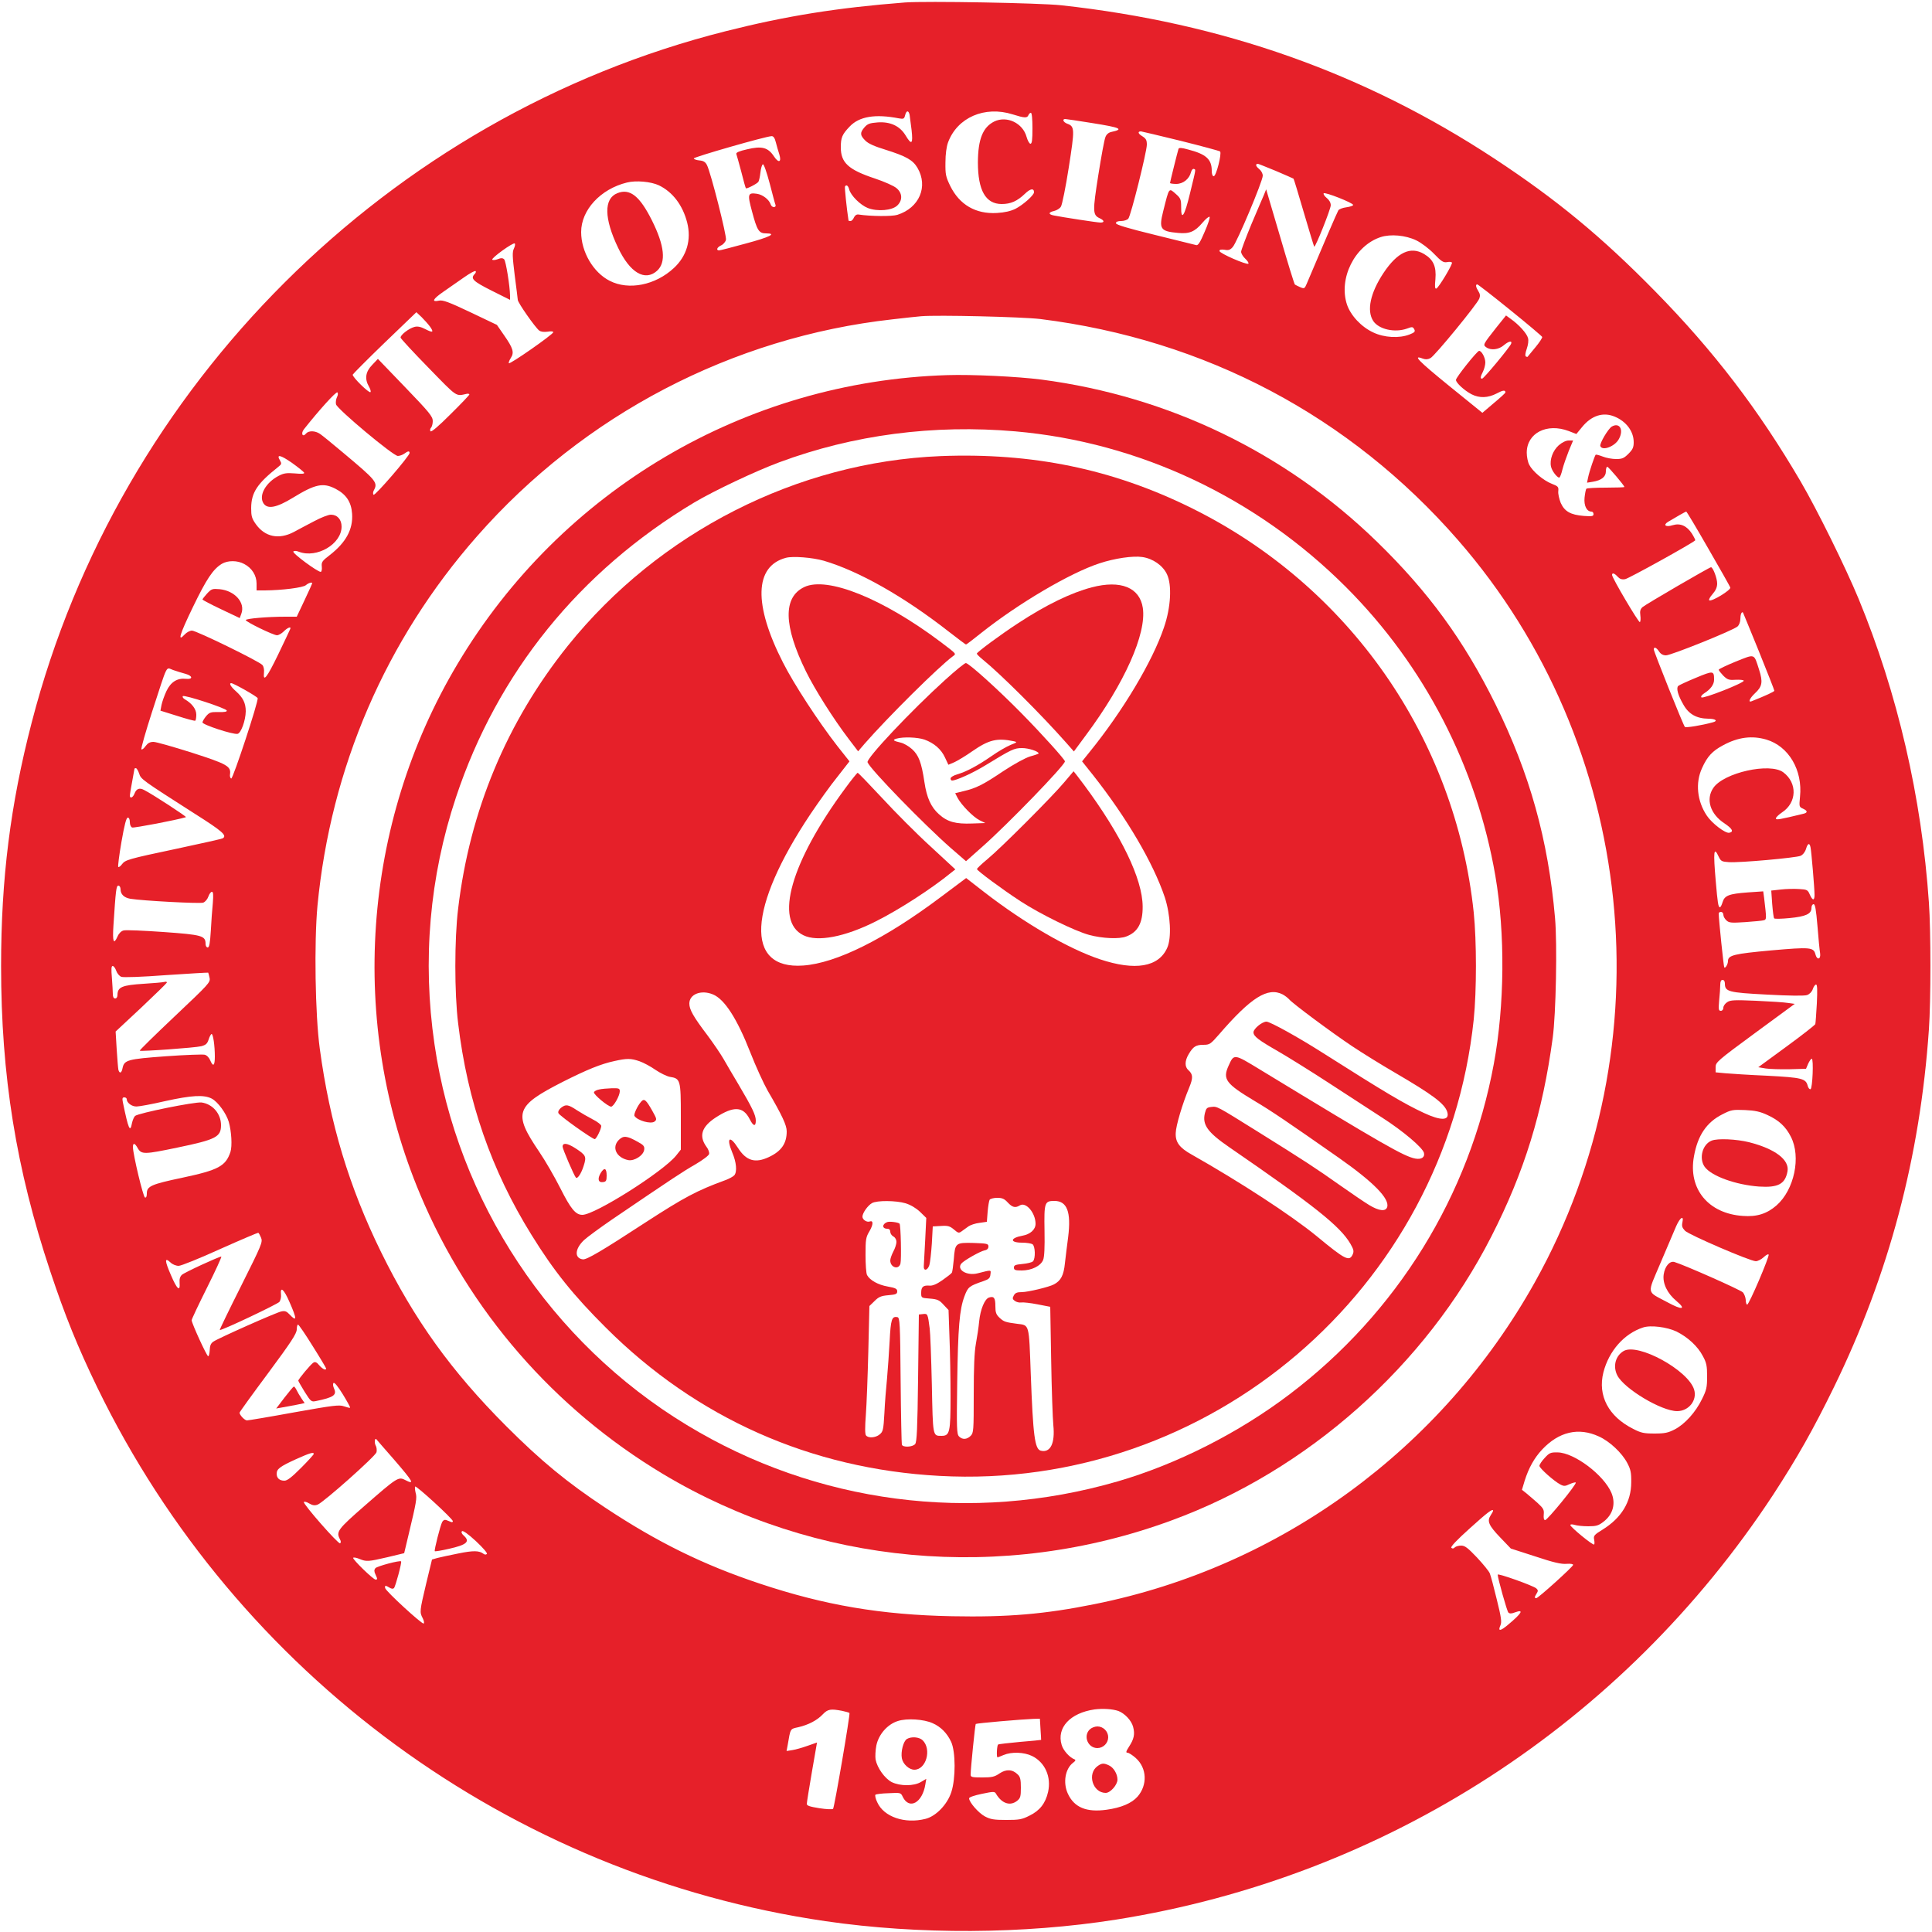 <?xml version="1.0" encoding="UTF-8" standalone="no"?>
<svg
   xmlns:dc="http://purl.org/dc/elements/1.1/"
   xmlns:cc="http://creativecommons.org/ns#"
   xmlns:rdf="http://www.w3.org/1999/02/22-rdf-syntax-ns#"
   xmlns:svg="http://www.w3.org/2000/svg"
   xmlns="http://www.w3.org/2000/svg"
   xmlns:sodipodi="http://sodipodi.sourceforge.net/DTD/sodipodi-0.dtd"
   xmlns:inkscape="http://www.inkscape.org/namespaces/inkscape"
   version="1.0"
   width="1250pt"
   height="1250pt"
   viewBox="0 0 1250 1250"
   preserveAspectRatio="xMidYMid meet"
   id="svg54"
   sodipodi:docname="badge-red.svg"
   inkscape:version="0.92.2 5c3e80d, 2017-08-06">
  <defs
     id="defs58" />
  <sodipodi:namedview
     pagecolor="#ffffff"
     bordercolor="#666666"
     borderopacity="1"
     objecttolerance="10"
     gridtolerance="10"
     guidetolerance="10"
     inkscape:pageopacity="0"
     inkscape:pageshadow="2"
     inkscape:window-width="1920"
     inkscape:window-height="1048"
     id="namedview56"
     showgrid="false"
     inkscape:zoom="0.40050528"
     inkscape:cx="1291.2023"
     inkscape:cy="796.8401"
     inkscape:window-x="0"
     inkscape:window-y="32"
     inkscape:window-maximized="1"
     inkscape:current-layer="svg54" />
  <g
     transform="translate(0,1250) scale(0.1,-0.1)"
     fill="#000000"
     stroke="none"
     id="g52"
     style="fill:#e62029;fill-opacity:1">
    <path
       d="M5855 12484 c-436 -34 -769 -87 -1160 -186 -2181 -550 -3925 -2288 -4490 -4473 -138 -531 -198 -1011 -198 -1575 0 -708 97 -1312 318 -1975 95 -286 178 -491 305 -753 902 -1857 2671 -3154 4711 -3452 605 -88 1282 -84 1879 10 1747 277 3280 1269 4253 2750 155 238 258 420 392 694 356 729 558 1490 615 2316 13 187 13 634 0 820 -47 683 -203 1355 -455 1966 -84 203 -269 578 -375 759 -273 466 -562 844 -940 1229 -346 353 -639 595 -1040 859 -842 554 -1760 879 -2805 993 -142 15 -873 28 -1010 18z m30 -726 c2 -13 8 -58 13 -100 10 -91 0 -99 -39 -34 -37 61 -99 90 -181 84 -51 -4 -65 -9 -85 -32 -30 -35 -29 -51 5 -85 19 -20 60 -38 132 -60 133 -42 176 -66 206 -117 71 -121 12 -259 -130 -304 -34 -11 -172 -10 -251 2 -13 2 -23 -5 -30 -19 -5 -13 -15 -23 -22 -23 -7 0 -13 1 -13 3 -12 77 -26 214 -23 220 8 15 21 6 27 -18 10 -40 73 -102 121 -121 63 -24 156 -16 190 16 36 34 34 81 -5 113 -16 14 -79 42 -139 62 -172 57 -221 102 -221 202 0 63 9 84 58 135 62 65 166 82 319 52 29 -5 33 -3 39 20 8 32 22 34 29 4z m667 2 c76 -24 94 -25 102 -5 3 8 10 15 16 15 6 0 10 -38 10 -100 0 -75 -3 -100 -13 -100 -7 0 -18 20 -25 44 -24 90 -128 139 -209 100 -74 -37 -105 -114 -106 -264 0 -182 50 -270 154 -270 58 0 100 18 151 67 34 33 58 37 58 9 0 -19 -70 -81 -120 -107 -31 -15 -69 -24 -120 -27 -137 -8 -242 53 -302 175 -29 60 -32 74 -31 152 0 54 7 103 17 130 60 161 237 238 418 181z m513 -56 c189 -30 208 -40 124 -58 -17 -4 -31 -16 -37 -33 -7 -16 -27 -126 -46 -246 -37 -235 -37 -258 9 -279 30 -14 33 -28 5 -28 -20 0 -248 35 -302 46 -37 7 -35 21 2 29 17 4 37 16 44 28 8 12 31 126 51 254 39 250 39 265 -11 283 -25 10 -33 30 -12 30 7 0 85 -12 173 -26z m573 -115 c136 -34 251 -65 256 -69 12 -12 -25 -160 -41 -160 -8 0 -13 13 -13 35 0 75 -37 108 -154 138 -42 12 -58 12 -61 4 -6 -18 -55 -215 -55 -221 0 -3 18 -6 40 -6 45 0 85 32 96 77 4 13 11 22 18 20 14 -5 15 6 -25 -159 -35 -147 -58 -181 -57 -86 0 46 -4 56 -31 80 -50 44 -45 51 -85 -108 -29 -115 -19 -131 96 -141 73 -7 108 7 158 66 21 25 42 42 46 38 4 -4 -10 -47 -32 -97 -28 -66 -42 -89 -54 -86 -8 2 -129 32 -267 66 -180 44 -253 66 -253 76 0 9 12 14 34 14 18 0 39 7 46 15 17 20 119 430 120 478 0 31 -5 40 -30 56 -27 16 -31 31 -8 31 4 0 120 -28 256 -61z m-2618 -11 c6 -24 16 -58 22 -76 16 -52 -4 -60 -35 -13 -38 57 -78 68 -173 45 -50 -11 -73 -21 -70 -30 2 -6 17 -58 32 -115 14 -57 28 -106 30 -107 4 -6 74 30 81 42 4 6 10 33 13 60 3 27 10 51 16 53 6 2 24 -49 44 -124 18 -70 35 -134 38 -140 2 -7 -3 -13 -11 -13 -9 0 -18 8 -21 18 -10 31 -51 62 -87 68 -61 9 -64 -1 -34 -112 33 -125 45 -144 91 -144 73 0 25 -24 -132 -66 -87 -24 -165 -44 -171 -44 -22 0 -14 20 12 32 14 6 28 22 32 36 6 25 -98 435 -123 484 -10 20 -23 28 -49 30 -20 2 -36 8 -36 13 -1 9 465 143 503 144 12 1 21 -12 28 -41z m3235 -184 c60 -26 112 -48 114 -50 2 -1 32 -100 67 -220 35 -119 65 -218 67 -220 7 -7 107 243 107 268 0 17 -10 34 -26 47 -14 11 -23 25 -20 30 7 11 191 -62 191 -75 0 -5 -20 -12 -43 -15 -24 -3 -48 -12 -53 -20 -7 -11 -104 -236 -205 -476 -13 -31 -16 -32 -42 -21 -15 7 -30 14 -34 17 -4 3 -47 143 -96 311 l-90 305 -14 -35 c-9 -19 -45 -106 -82 -192 -36 -87 -66 -167 -66 -177 0 -11 12 -31 27 -45 15 -14 24 -28 20 -32 -10 -10 -187 67 -187 82 0 9 10 11 33 8 25 -5 37 -1 53 18 27 29 194 426 194 461 0 15 -10 33 -25 45 -21 17 -24 32 -6 32 3 0 55 -21 116 -46z m-3992 -93 c89 -43 154 -128 183 -241 28 -111 -2 -216 -86 -294 -119 -111 -292 -146 -415 -83 -107 54 -185 188 -185 316 0 142 125 278 296 320 59 15 156 6 207 -18z m4900 -356 c33 -16 82 -53 115 -87 48 -50 61 -58 84 -54 15 3 29 2 32 -3 6 -10 -86 -163 -101 -168 -9 -3 -11 12 -6 60 7 83 -13 128 -74 164 -87 51 -172 11 -261 -122 -86 -129 -111 -245 -67 -312 36 -54 139 -77 218 -49 34 13 38 12 47 -4 8 -15 3 -21 -30 -34 -66 -26 -164 -21 -235 13 -78 36 -146 110 -170 180 -56 169 50 382 218 437 65 21 161 12 230 -21z m-5838 -53 c-11 -23 -10 -49 5 -172 11 -80 19 -152 20 -160 0 -18 113 -179 138 -198 11 -9 31 -11 55 -8 21 4 37 2 37 -3 0 -14 -284 -212 -288 -201 -2 5 4 20 13 34 23 35 15 63 -43 146 l-47 68 -172 82 c-139 66 -178 80 -202 75 -51 -11 -42 9 27 57 37 26 97 68 135 94 37 26 70 44 74 40 4 -3 1 -12 -5 -18 -30 -30 -13 -47 108 -108 l120 -60 0 27 c-1 63 -27 224 -38 235 -9 9 -20 10 -42 1 -16 -6 -32 -7 -35 -3 -7 11 134 112 145 105 5 -3 2 -18 -5 -33z m6445 -397 c113 -91 206 -170 208 -175 2 -5 -18 -36 -44 -67 -27 -32 -49 -60 -51 -62 -1 -1 -6 0 -11 3 -6 3 -3 23 6 49 9 26 13 54 8 70 -7 29 -59 87 -112 124 l-30 22 -65 -81 c-85 -108 -85 -109 -63 -125 29 -21 79 -16 112 12 33 28 57 33 49 11 -9 -23 -177 -226 -188 -226 -13 0 -11 13 6 46 8 16 15 43 15 59 0 31 -24 75 -40 75 -13 0 -150 -172 -150 -188 0 -19 55 -69 101 -93 51 -26 106 -24 162 5 41 22 57 24 57 7 0 -4 -34 -35 -75 -69 l-74 -63 -216 175 c-199 162 -238 202 -170 176 19 -7 33 -6 50 3 28 14 303 350 316 385 7 18 5 31 -6 48 -16 25 -20 44 -7 44 4 0 100 -74 212 -165z m-6988 -108 c27 -38 19 -42 -31 -16 -29 15 -50 19 -69 14 -36 -9 -94 -54 -90 -70 2 -7 83 -95 181 -195 189 -194 174 -184 247 -168 8 2 16 0 17 -4 1 -3 -54 -61 -122 -128 -79 -79 -125 -118 -130 -110 -4 6 -2 17 4 23 6 6 11 26 11 43 0 29 -22 56 -177 217 l-178 185 -37 -39 c-43 -44 -50 -90 -21 -140 9 -15 14 -32 10 -36 -9 -9 -118 98 -115 113 2 5 95 99 207 207 l205 197 34 -32 c18 -18 43 -46 54 -61z m3948 49 c1068 -133 2004 -628 2703 -1430 1155 -1325 1356 -3263 498 -4801 -603 -1080 -1646 -1843 -2851 -2084 -322 -65 -563 -85 -920 -78 -460 9 -825 71 -1247 212 -363 121 -660 267 -998 491 -245 162 -413 300 -641 528 -354 355 -592 685 -809 1126 -206 420 -331 833 -396 1315 -30 219 -37 687 -15 925 86 893 441 1718 1032 2390 691 787 1653 1289 2689 1404 77 9 160 18 185 20 106 9 650 -4 770 -18z m-4550 -506 c-6 -12 -9 -33 -6 -46 8 -31 370 -334 400 -334 12 0 31 7 42 15 23 17 34 19 34 4 0 -19 -224 -279 -233 -270 -5 5 -4 18 2 29 27 50 16 63 -199 243 -69 58 -136 113 -150 122 -31 21 -73 22 -90 2 -22 -27 -35 0 -14 27 97 123 209 247 217 239 5 -5 4 -18 -3 -31z m8268 -126 c74 -31 122 -95 122 -165 0 -33 -6 -47 -34 -75 -29 -29 -41 -34 -80 -34 -25 0 -64 7 -86 16 -23 9 -43 14 -46 12 -7 -8 -41 -108 -49 -147 l-7 -34 37 6 c56 9 85 32 85 67 0 17 4 30 9 30 8 0 111 -122 111 -131 0 -2 -54 -4 -119 -4 -66 0 -123 -3 -127 -7 -4 -4 -9 -30 -12 -58 -5 -52 14 -90 45 -90 7 0 13 -7 13 -16 0 -14 -9 -16 -63 -12 -86 7 -124 29 -149 84 -10 25 -18 59 -16 76 3 28 -1 32 -42 48 -54 21 -124 80 -146 123 -9 17 -16 52 -16 78 0 127 130 194 272 140 l49 -19 37 45 c61 75 137 99 212 67z m-8480 -363 c2 -7 -17 -8 -60 -4 -53 4 -71 2 -104 -15 -85 -44 -132 -128 -99 -179 26 -39 84 -28 189 36 145 89 196 100 276 59 70 -36 103 -86 108 -162 7 -101 -40 -186 -144 -267 -50 -38 -55 -46 -52 -75 2 -18 -1 -33 -7 -34 -21 0 -187 122 -177 132 5 5 19 5 36 -2 116 -44 276 50 276 163 0 46 -28 77 -69 77 -17 0 -65 -19 -108 -42 -43 -22 -102 -54 -132 -70 -97 -51 -187 -32 -246 51 -26 37 -30 52 -30 104 1 101 39 158 175 266 22 17 23 22 12 41 -26 43 1 38 76 -14 42 -30 78 -59 80 -65z m9084 -489 c76 -131 140 -245 143 -253 6 -16 -120 -93 -136 -83 -5 3 4 21 21 40 21 24 30 45 30 69 0 33 -27 105 -40 105 -10 0 -424 -241 -443 -258 -14 -13 -18 -26 -14 -54 3 -21 1 -40 -3 -43 -8 -5 -180 286 -180 305 0 16 15 12 36 -11 14 -15 27 -20 49 -16 23 4 433 231 453 251 2 2 -8 22 -21 43 -33 51 -75 70 -125 55 -44 -14 -64 0 -31 21 50 30 114 67 119 67 3 0 67 -107 142 -238z m-9472 -101 c50 -26 80 -74 80 -127 l0 -44 53 0 c114 1 248 18 266 34 16 14 41 22 41 12 0 -2 -22 -51 -50 -110 l-50 -106 -73 0 c-115 0 -257 -12 -257 -22 0 -11 178 -98 202 -98 11 0 30 11 44 25 24 24 49 34 42 16 -1 -4 -37 -79 -78 -165 -73 -151 -99 -184 -92 -117 2 18 -2 39 -10 48 -18 23 -428 223 -456 223 -13 0 -34 -11 -47 -25 -49 -53 -33 -1 53 177 88 182 130 245 187 280 39 23 101 23 145 -1z m9800 -565 c55 -136 100 -251 100 -255 0 -6 -54 -31 -147 -68 -25 -10 -13 19 21 51 48 44 53 73 27 154 -34 106 -24 102 -150 52 -61 -25 -111 -49 -111 -53 0 -5 14 -22 30 -39 27 -26 36 -29 80 -26 27 1 51 -1 52 -6 4 -14 -263 -119 -274 -108 -5 5 2 16 19 27 40 25 63 56 63 87 0 59 -4 60 -117 13 -58 -24 -110 -48 -115 -53 -14 -14 -2 -60 33 -120 35 -63 86 -91 162 -92 46 0 64 -14 30 -23 -72 -20 -176 -37 -182 -30 -11 12 -201 487 -201 501 0 20 17 13 34 -13 11 -17 26 -25 45 -25 33 0 436 162 463 187 10 9 18 30 18 48 0 29 8 50 17 42 1 -2 48 -115 103 -251z m-10179 -146 c47 -13 48 -37 2 -32 -56 6 -98 -20 -126 -79 -14 -30 -28 -70 -32 -90 l-7 -37 109 -34 c59 -19 111 -33 116 -31 4 2 7 20 7 39 0 36 -28 73 -75 100 -11 7 -16 15 -12 20 10 10 279 -78 284 -93 3 -8 -14 -11 -53 -10 -50 1 -59 -2 -80 -26 -13 -16 -24 -34 -24 -41 0 -15 198 -80 227 -74 22 4 52 85 53 146 0 53 -18 89 -64 130 -33 29 -46 52 -30 52 15 0 167 -86 171 -97 7 -18 -160 -524 -171 -520 -6 2 -10 14 -8 26 8 53 -16 67 -246 141 -120 38 -232 70 -249 70 -23 0 -37 -8 -51 -27 -11 -16 -23 -25 -27 -21 -4 4 27 113 69 243 105 321 87 287 136 270 23 -8 59 -19 81 -25z m10227 -425 c145 -43 236 -198 218 -370 -6 -63 -6 -66 19 -77 31 -14 32 -26 3 -33 -153 -37 -178 -42 -178 -30 0 7 18 24 40 39 96 63 100 190 8 259 -86 65 -386 -2 -453 -101 -50 -73 -20 -169 72 -229 52 -35 62 -55 31 -61 -25 -5 -112 61 -145 111 -63 94 -75 212 -31 307 34 76 67 111 136 148 98 53 187 64 280 37z m-10528 -219 c12 -38 15 -40 362 -262 177 -112 209 -140 179 -158 -4 -3 -136 -33 -292 -66 -326 -69 -338 -73 -361 -103 -9 -12 -19 -19 -23 -16 -3 4 6 77 21 163 19 109 31 156 41 156 8 0 13 -12 13 -29 0 -17 6 -31 15 -35 12 -4 291 49 348 67 8 2 -217 149 -271 176 -30 16 -50 8 -62 -24 -10 -26 -30 -34 -30 -12 0 6 7 47 15 90 8 43 15 81 15 83 0 2 4 4 9 4 5 0 15 -16 21 -34z m10814 -478 c6 -28 26 -267 26 -308 0 -39 -13 -38 -31 3 -13 30 -18 32 -69 35 -30 2 -83 1 -117 -3 l-63 -7 6 -86 c4 -48 9 -90 13 -94 3 -4 48 -3 99 2 105 10 142 27 142 65 0 14 6 25 14 25 10 0 16 -35 25 -142 6 -79 14 -158 17 -175 6 -41 -20 -47 -30 -8 -12 47 -34 48 -286 26 -240 -22 -280 -31 -280 -69 0 -20 -17 -49 -24 -41 -4 4 -36 312 -36 349 0 6 7 10 15 10 8 0 15 -8 15 -18 0 -11 9 -27 20 -37 17 -16 32 -17 122 -11 57 4 111 9 120 12 18 5 18 8 2 143 l-6 44 -101 -7 c-121 -9 -149 -20 -162 -63 -5 -18 -13 -33 -17 -33 -11 0 -15 28 -27 167 -17 196 -13 230 19 160 14 -29 20 -32 65 -35 71 -5 435 28 465 41 15 7 29 25 35 45 11 37 23 41 29 10z m-10934 -272 c0 -32 23 -54 63 -61 79 -13 452 -33 472 -25 13 5 27 22 33 39 6 17 16 31 23 31 9 0 10 -20 6 -72 -4 -40 -10 -121 -13 -180 -5 -81 -10 -108 -20 -108 -8 0 -14 10 -14 23 0 53 -22 59 -273 77 -128 9 -243 14 -257 10 -15 -3 -31 -19 -39 -38 -26 -58 -34 -37 -27 71 15 229 18 257 32 257 8 0 14 -11 14 -24z m-28 -527 c6 -17 20 -34 33 -39 13 -5 132 -1 290 11 148 10 270 17 272 16 1 -2 6 -17 9 -34 6 -29 -5 -40 -225 -248 -127 -120 -229 -220 -227 -223 7 -6 358 19 398 29 30 8 39 16 48 44 6 19 15 35 19 35 10 0 21 -76 21 -146 0 -60 -11 -69 -30 -24 -7 17 -22 33 -36 36 -13 3 -126 -1 -251 -10 -247 -18 -269 -24 -280 -76 -6 -33 -19 -39 -27 -12 -2 9 -7 69 -11 132 l-7 116 164 153 c89 84 165 158 167 163 2 6 -5 8 -15 5 -11 -3 -71 -8 -134 -12 -141 -9 -169 -21 -170 -72 0 -14 -6 -23 -15 -23 -10 0 -15 10 -15 28 0 16 -3 63 -6 105 -5 57 -4 77 5 77 7 0 17 -14 23 -31z m10408 -82 c0 -53 21 -59 272 -72 146 -8 243 -9 260 -3 16 6 31 21 37 39 5 16 15 29 21 29 8 0 9 -35 5 -122 -4 -68 -8 -128 -10 -134 -2 -6 -86 -72 -186 -145 l-183 -134 48 -8 c26 -4 95 -6 154 -5 l107 3 14 33 c8 17 18 32 23 32 13 0 5 -193 -8 -197 -7 -2 -14 8 -18 21 -12 48 -36 54 -261 66 -115 5 -238 13 -272 16 l-63 6 0 33 c0 32 10 41 256 222 l256 188 -44 6 c-23 4 -116 10 -206 14 -141 6 -166 5 -187 -9 -14 -9 -25 -25 -25 -36 0 -12 -7 -20 -16 -20 -15 0 -16 9 -11 68 4 37 7 82 7 100 0 22 5 32 15 32 9 0 15 -9 15 -23z m-9790 -745 c40 -21 94 -96 110 -150 18 -64 23 -156 11 -195 -31 -92 -77 -117 -312 -167 -200 -42 -229 -55 -229 -101 0 -20 -4 -29 -12 -27 -12 4 -77 277 -78 326 0 30 12 28 32 -8 23 -40 44 -39 255 5 251 52 283 69 283 145 0 74 -54 137 -126 147 -44 5 -406 -68 -430 -87 -7 -7 -16 -27 -20 -46 -12 -66 -23 -41 -59 134 -5 25 -3 32 9 32 9 0 16 -5 16 -12 0 -23 33 -48 64 -47 17 0 99 15 181 34 176 39 255 43 305 17z m10065 -106 c73 -33 119 -75 152 -141 67 -130 22 -343 -93 -444 -62 -54 -127 -75 -218 -68 -223 15 -355 175 -316 386 24 135 82 220 183 271 58 30 68 31 147 28 66 -3 98 -10 145 -32z m-550 -696 c-5 -23 -1 -34 17 -53 27 -27 422 -197 458 -197 13 0 36 12 51 26 15 14 29 22 32 17 7 -11 -127 -325 -139 -324 -5 1 -9 14 -9 30 -1 16 -9 38 -18 49 -16 17 -380 178 -444 197 -30 8 -61 -27 -69 -81 -8 -57 23 -122 82 -171 67 -56 38 -61 -57 -9 -139 75 -134 45 -45 256 43 101 88 207 101 237 26 58 51 73 40 23z m-9196 -98 c12 -28 4 -46 -129 -312 -78 -155 -140 -283 -138 -285 7 -7 374 167 386 182 7 10 12 31 10 47 -6 57 19 35 55 -48 49 -111 49 -132 0 -80 -19 20 -29 24 -53 19 -34 -7 -407 -173 -439 -195 -17 -11 -23 -26 -24 -55 -1 -22 -6 -40 -10 -40 -9 0 -106 212 -107 233 0 7 45 102 100 212 55 110 96 200 92 200 -16 0 -237 -102 -255 -118 -12 -11 -17 -27 -15 -51 5 -62 -17 -43 -56 49 -41 94 -42 118 -3 82 13 -13 36 -22 53 -22 16 0 137 49 269 109 132 59 243 106 246 105 4 -2 12 -17 18 -32z m334 -701 c48 -76 87 -142 87 -145 0 -15 -23 -4 -44 20 -16 20 -27 25 -38 18 -16 -9 -98 -107 -98 -117 0 -3 19 -36 41 -72 40 -63 43 -66 73 -60 115 24 137 39 117 82 -7 16 -8 30 -3 35 6 6 29 -23 60 -73 28 -46 50 -85 47 -87 -2 -2 -19 2 -39 9 -31 11 -65 7 -323 -39 -158 -29 -296 -52 -305 -52 -15 0 -48 35 -48 50 0 4 83 119 185 256 149 201 184 255 185 282 0 17 4 32 8 32 5 0 48 -63 95 -139z m8824 94 c74 -37 138 -96 171 -160 23 -42 27 -63 27 -130 0 -71 -4 -89 -33 -147 -41 -85 -111 -162 -176 -196 -43 -22 -64 -27 -131 -27 -69 0 -88 4 -138 30 -160 80 -231 215 -193 366 36 139 134 250 256 290 49 17 156 3 217 -26z m-502 -679 c69 -31 149 -106 183 -171 22 -41 27 -63 26 -125 0 -127 -63 -231 -186 -307 -54 -33 -59 -40 -54 -64 3 -15 3 -29 0 -32 -8 -7 -154 113 -154 126 0 5 11 6 28 1 15 -5 54 -9 88 -9 51 0 66 4 98 29 62 47 81 117 52 187 -49 116 -240 260 -348 262 -46 1 -54 -3 -84 -36 -19 -20 -34 -43 -34 -51 0 -15 94 -99 136 -121 23 -12 31 -11 60 3 19 8 36 13 39 10 9 -8 -183 -243 -198 -243 -8 0 -11 13 -9 36 3 31 -2 40 -40 75 -24 21 -56 49 -72 62 l-29 23 17 57 c27 86 63 149 113 203 109 116 236 146 368 85z m-7796 -149 c126 -146 137 -166 71 -132 -42 22 -53 14 -257 -164 -180 -157 -190 -171 -163 -221 6 -12 7 -21 0 -25 -11 -7 -241 255 -234 267 3 4 18 1 34 -9 22 -13 36 -15 55 -8 40 16 374 313 381 339 3 13 1 34 -6 45 -9 17 -5 50 5 39 1 -2 53 -61 114 -131z m-519 36 c0 -4 -37 -45 -82 -90 -61 -61 -89 -83 -108 -83 -32 0 -50 17 -50 45 0 31 22 47 125 94 89 40 115 48 115 34z m900 -435 c0 -6 -6 -8 -12 -5 -7 3 -21 8 -30 12 -11 4 -20 0 -27 -12 -13 -25 -53 -184 -48 -189 2 -3 43 4 91 15 116 26 140 47 96 86 -13 12 -17 22 -11 28 6 6 39 -17 90 -64 47 -44 76 -78 71 -83 -6 -6 -14 -5 -22 1 -27 21 -66 22 -163 2 -55 -11 -116 -24 -135 -29 l-35 -10 -38 -157 c-42 -178 -43 -183 -22 -223 8 -16 11 -31 6 -34 -10 -7 -245 209 -249 229 -4 18 2 19 28 3 13 -8 23 -9 29 -3 10 11 52 167 46 173 -8 8 -155 -31 -166 -44 -9 -11 -9 -21 0 -40 14 -30 14 -34 1 -34 -15 0 -150 131 -145 141 3 4 21 1 40 -7 46 -19 57 -18 182 11 l108 26 29 122 c50 209 55 236 45 269 -4 17 -6 35 -3 40 6 9 244 -209 244 -224z m6730 67 c0 -3 -7 -17 -16 -30 -24 -37 -12 -65 63 -143 l68 -71 158 -51 c117 -39 169 -51 202 -48 26 2 44 -1 43 -7 -2 -13 -226 -215 -238 -215 -13 0 -13 6 2 30 10 16 10 22 -2 33 -18 17 -250 100 -250 89 1 -25 60 -236 69 -245 8 -8 20 -8 43 1 60 22 45 -5 -45 -80 -51 -43 -67 -44 -49 -3 9 20 5 51 -24 167 -19 79 -39 154 -45 168 -5 14 -43 60 -83 103 -59 62 -78 77 -102 77 -17 0 -35 -5 -42 -12 -8 -8 -15 -9 -22 -2 -6 6 35 50 121 127 116 105 149 129 149 112z m-2424 -1295 c41 -16 84 -61 95 -102 13 -48 6 -80 -27 -130 -19 -30 -21 -38 -9 -38 8 0 33 -16 54 -35 72 -65 76 -174 11 -249 -38 -43 -106 -72 -201 -85 -130 -18 -209 15 -250 104 -33 71 -17 163 35 201 15 11 17 18 8 21 -32 12 -73 58 -83 93 -34 112 55 207 212 230 55 7 117 3 155 -10z m-1788 1 c23 -5 45 -11 48 -14 6 -6 -97 -609 -106 -620 -4 -5 -44 -3 -89 4 -62 10 -81 16 -81 28 0 9 15 102 33 207 l33 190 -60 -21 c-34 -12 -78 -25 -99 -28 l-38 -6 7 37 c19 111 15 105 69 117 65 15 123 45 159 84 32 33 50 36 124 22z m586 -80 c53 -23 94 -65 120 -121 29 -63 30 -237 1 -325 -26 -80 -99 -156 -167 -173 -134 -34 -270 13 -312 107 -11 22 -16 45 -12 49 4 4 43 9 86 10 77 4 78 4 91 -24 42 -85 127 -38 146 81 l6 36 -34 -20 c-46 -28 -135 -28 -190 -1 -45 24 -93 91 -104 146 -3 19 -1 60 5 91 15 72 72 137 139 158 58 19 168 12 225 -14z m698 -38 c3 -38 4 -69 4 -70 -1 -1 -62 -7 -136 -13 -74 -7 -138 -14 -142 -17 -8 -4 -12 -83 -4 -83 2 0 20 7 39 15 52 22 132 19 184 -6 84 -41 126 -135 104 -233 -17 -74 -54 -121 -120 -153 -49 -25 -67 -28 -151 -28 -80 0 -102 4 -138 23 -41 22 -102 92 -102 117 0 7 34 19 83 29 77 16 83 16 92 -1 37 -62 91 -80 136 -44 21 17 24 28 24 85 0 52 -4 70 -20 85 -34 34 -75 36 -118 7 -32 -22 -49 -26 -112 -26 -65 0 -75 2 -75 18 0 40 29 324 33 328 5 5 297 30 373 33 l42 1 4 -67z"
       id="path2"
       style="fill:#e62029;fill-opacity:1" />
    <path
       d="M3994 11250 c-88 -35 -86 -163 5 -353 77 -162 174 -219 252 -149 60 54 49 162 -33 326 -79 158 -143 209 -224 176z"
       id="path4"
       style="fill:#e62029;fill-opacity:1" />
    <path
       d="M6130 10073 c-1307 -40 -2499 -743 -3170 -1869 -618 -1036 -708 -2323 -241 -3433 317 -754 867 -1386 1571 -1808 987 -591 2198 -702 3290 -300 881 323 1642 999 2069 1837 214 419 332 803 397 1285 21 153 30 607 15 776 -44 506 -164 935 -386 1384 -204 412 -433 726 -766 1050 -592 576 -1347 941 -2170 1049 -156 20 -449 34 -609 29z m440 -364 c800 -70 1560 -428 2140 -1009 506 -507 843 -1159 965 -1867 64 -374 60 -837 -10 -1216 -157 -852 -626 -1611 -1320 -2137 -329 -250 -730 -453 -1115 -565 -945 -274 -1950 -143 -2786 365 -881 534 -1485 1446 -1633 2465 -79 540 -32 1082 139 1596 268 806 798 1462 1542 1908 128 76 394 202 550 260 479 178 999 246 1528 200z"
       id="path6"
       style="fill:#e62029;fill-opacity:1" />
    <path
       d="M6085 9549 c-927 -38 -1821 -493 -2411 -1227 -395 -493 -635 -1067 -710 -1702 -24 -196 -24 -545 0 -740 60 -505 215 -952 475 -1370 144 -233 271 -391 481 -600 586 -585 1326 -914 2158 -959 1747 -96 3273 1208 3457 2953 19 186 19 506 0 692 -119 1130 -807 2115 -1830 2619 -509 251 -1027 357 -1620 334z m-755 -677 c227 -67 517 -231 805 -456 61 -47 112 -86 115 -86 3 0 48 34 100 76 238 189 573 387 763 449 99 33 218 50 278 41 68 -10 132 -54 159 -111 33 -69 26 -213 -19 -344 -74 -220 -266 -541 -481 -806 l-49 -61 71 -89 c220 -279 390 -570 464 -790 37 -113 45 -263 16 -327 -55 -125 -207 -151 -437 -74 -205 69 -487 233 -747 434 l-117 91 -163 -122 c-362 -272 -677 -429 -892 -444 -379 -27 -359 372 49 982 52 77 129 185 173 239 l78 100 -79 100 c-120 154 -279 397 -351 539 -192 376 -185 624 19 678 45 12 171 2 245 -19z m-717 -2806 c75 -31 156 -157 241 -374 36 -92 87 -203 112 -247 95 -163 124 -225 124 -265 0 -78 -34 -128 -115 -166 -89 -42 -147 -25 -201 60 -53 83 -76 65 -37 -29 28 -65 33 -126 14 -149 -7 -8 -34 -23 -59 -32 -183 -67 -264 -110 -517 -274 -282 -184 -379 -241 -404 -238 -56 7 -52 68 7 124 20 19 102 79 182 134 393 267 461 312 540 357 49 29 86 57 88 67 2 10 -5 31 -17 46 -51 70 -32 130 60 190 116 75 177 72 219 -10 24 -48 40 -51 40 -10 0 35 -23 83 -111 232 -35 58 -79 134 -98 167 -19 33 -66 102 -104 153 -91 120 -117 166 -117 205 0 61 77 91 153 59z m3686 0 c15 -8 34 -23 42 -32 20 -25 274 -214 409 -304 63 -42 187 -119 275 -170 243 -142 323 -201 339 -255 16 -56 -40 -58 -153 -5 -128 60 -243 128 -656 390 -157 100 -338 200 -361 200 -28 0 -84 -46 -84 -69 0 -26 32 -50 161 -124 64 -37 212 -129 330 -206 118 -77 272 -177 343 -223 134 -86 260 -193 269 -227 7 -29 -17 -44 -56 -37 -74 14 -211 93 -1005 576 -169 103 -168 103 -203 25 -40 -88 -19 -116 171 -230 103 -61 208 -132 545 -368 222 -156 327 -263 310 -317 -10 -30 -53 -25 -116 13 -30 18 -115 76 -189 128 -154 109 -227 157 -535 349 -268 167 -259 162 -298 158 -28 -3 -33 -8 -41 -39 -19 -76 17 -125 158 -222 551 -379 716 -510 783 -624 21 -37 24 -48 15 -69 -22 -48 -48 -35 -233 118 -166 136 -498 352 -809 528 -79 44 -106 80 -103 140 1 46 43 188 87 293 26 63 25 86 -5 113 -25 22 -24 60 2 104 29 49 47 60 95 60 40 0 46 4 101 67 208 241 316 308 412 259z m-4162 -432 c26 -9 73 -34 104 -56 31 -21 72 -41 92 -45 70 -11 72 -19 72 -258 l0 -213 -31 -39 c-84 -104 -525 -383 -606 -383 -44 0 -75 38 -143 173 -37 73 -98 179 -137 236 -170 251 -154 295 154 452 157 79 245 115 333 134 81 18 106 18 162 -1z m2383 -914 c30 -32 49 -37 78 -19 40 25 102 -49 102 -119 0 -37 -34 -68 -85 -77 -81 -15 -83 -45 -2 -45 29 0 59 -5 67 -10 18 -11 21 -93 3 -111 -7 -7 -37 -14 -68 -17 -45 -4 -55 -8 -55 -23 0 -16 8 -19 50 -19 64 0 123 29 139 68 8 20 11 80 9 189 -3 183 0 193 64 193 82 0 109 -71 89 -233 -7 -51 -16 -127 -21 -170 -8 -79 -26 -113 -71 -137 -31 -17 -169 -50 -208 -50 -31 0 -43 -5 -52 -22 -10 -18 -8 -24 7 -35 11 -8 29 -12 41 -10 13 2 60 -3 105 -12 l83 -16 6 -345 c3 -190 10 -379 14 -421 12 -118 -19 -180 -81 -165 -39 10 -50 94 -65 496 -12 330 -8 315 -88 325 -76 10 -86 13 -114 39 -22 21 -27 34 -27 75 0 54 -9 66 -41 56 -28 -9 -56 -76 -64 -155 -3 -36 -13 -100 -21 -144 -10 -54 -14 -154 -14 -327 0 -236 -1 -250 -20 -269 -24 -24 -53 -26 -75 -4 -15 15 -16 51 -12 343 5 364 15 479 47 564 23 61 29 66 125 99 32 11 41 19 43 42 4 31 9 31 -81 8 -71 -19 -140 23 -107 63 17 20 121 79 150 85 17 3 25 12 25 25 0 18 -8 20 -96 23 -117 3 -120 0 -128 -106 -4 -42 -9 -82 -13 -87 -4 -6 -31 -27 -61 -48 -37 -26 -64 -37 -83 -35 -41 3 -54 -8 -54 -46 0 -33 0 -34 57 -38 49 -4 61 -10 88 -40 l32 -34 6 -175 c4 -95 7 -269 7 -384 0 -232 -5 -255 -58 -255 -58 0 -56 -7 -63 332 -4 172 -10 336 -14 363 -12 94 -13 97 -43 93 l-27 -3 -5 -411 c-4 -328 -8 -414 -19 -427 -16 -20 -80 -23 -86 -4 -2 6 -6 194 -8 417 -3 372 -5 405 -21 408 -36 7 -43 -14 -50 -155 -4 -76 -12 -185 -17 -243 -6 -58 -14 -158 -17 -223 -6 -109 -9 -120 -31 -138 -26 -22 -74 -25 -88 -6 -7 8 -7 54 -1 132 5 66 12 252 16 412 l7 293 33 32 c27 27 42 34 90 38 49 4 57 8 57 25 0 16 -10 22 -61 31 -63 11 -116 41 -134 74 -6 10 -10 69 -10 130 0 102 2 115 26 155 25 43 25 71 1 62 -19 -7 -47 12 -47 31 0 24 35 73 62 88 32 18 154 17 216 -1 33 -10 67 -30 94 -55 l41 -40 -7 -142 c-4 -79 -8 -154 -9 -168 -3 -36 24 -32 36 5 5 17 12 80 16 140 l6 110 53 3 c45 3 58 -1 84 -23 28 -24 32 -25 52 -10 11 8 31 22 43 31 12 8 43 19 70 22 l48 7 5 65 c3 36 9 71 13 78 5 6 26 12 49 12 32 0 46 -6 68 -30z"
       id="path8"
       style="fill:#e62029;fill-opacity:1" />
    <path
       d="M5204 8702 c-139 -66 -135 -250 11 -547 58 -118 178 -307 276 -436 l61 -80 41 48 c152 174 480 499 572 567 23 17 27 12 -81 94 -373 280 -731 424 -880 354z"
       id="path10"
       style="fill:#e62029;fill-opacity:1" />
    <path
       d="M7064 8700 c-134 -35 -295 -113 -475 -231 -117 -76 -269 -189 -269 -198 0 -4 17 -21 38 -38 114 -92 379 -356 538 -536 l52 -59 79 107 c248 333 392 655 367 822 -20 132 -143 182 -330 133z"
       id="path12"
       style="fill:#e62029;fill-opacity:1" />
    <path
       d="M6115 8101 c-220 -199 -512 -509 -502 -533 18 -46 369 -406 539 -555 l98 -85 107 95 c163 144 533 526 533 551 0 12 -150 178 -279 309 -150 153 -343 327 -362 327 -8 0 -68 -49 -134 -109z m-134 -386 c63 -23 108 -62 133 -116 l22 -47 40 17 c21 10 73 41 114 70 108 75 161 88 270 65 23 -5 21 -7 -20 -23 -25 -10 -81 -42 -125 -73 -90 -62 -160 -100 -222 -118 -24 -7 -43 -19 -43 -27 0 -7 4 -13 10 -13 27 0 135 49 215 98 170 104 187 112 238 112 41 0 107 -21 107 -35 0 -2 -25 -11 -55 -19 -32 -10 -102 -48 -175 -96 -129 -87 -175 -110 -257 -129 l-53 -13 16 -31 c24 -45 100 -123 142 -144 l37 -18 -85 -3 c-107 -4 -159 10 -214 59 -52 46 -80 107 -95 209 -19 127 -37 174 -80 213 -21 19 -54 38 -72 42 -49 11 -57 18 -29 26 45 13 137 9 181 -6z"
       id="path14"
       style="fill:#e62029;fill-opacity:1" />
    <path
       d="M6885 7438 c-75 -90 -409 -425 -498 -498 -36 -30 -66 -58 -66 -63 -1 -9 162 -130 280 -207 129 -84 351 -193 446 -219 86 -23 195 -28 240 -10 75 28 107 88 106 194 -1 179 -139 463 -380 788 -36 48 -66 87 -67 87 0 0 -28 -33 -61 -72z"
       id="path16"
       style="fill:#e62029;fill-opacity:1" />
    <path
       d="M5469 7400 c-353 -478 -461 -859 -271 -951 91 -45 268 -11 467 89 150 75 360 210 493 319 l23 18 -161 149 c-89 81 -229 222 -312 312 -84 90 -155 164 -159 164 -3 0 -40 -45 -80 -100z"
       id="path18"
       style="fill:#e62029;fill-opacity:1" />
    <path
       d="M3876 5451 c-16 -3 -31 -11 -33 -18 -5 -13 91 -93 111 -93 16 0 56 71 56 99 0 19 -5 21 -52 20 -29 -1 -66 -4 -82 -8z"
       id="path20"
       style="fill:#e62029;fill-opacity:1" />
    <path
       d="M4148 5372 c-24 -27 -49 -82 -43 -92 19 -30 105 -54 129 -37 17 13 16 17 -13 69 -41 73 -53 83 -73 60z"
       id="path22"
       style="fill:#e62029;fill-opacity:1" />
    <path
       d="M3629 5332 c-13 -11 -20 -25 -16 -34 5 -16 219 -168 235 -168 10 0 42 65 42 85 0 8 -24 27 -52 41 -29 15 -76 42 -104 60 -59 39 -73 41 -105 16z"
       id="path24"
       style="fill:#e62029;fill-opacity:1" />
    <path
       d="M4004 5125 c-48 -48 -17 -115 61 -131 40 -7 99 31 103 68 3 21 -4 30 -41 50 -71 40 -93 42 -123 13z"
       id="path26"
       style="fill:#e62029;fill-opacity:1" />
    <path
       d="M3640 5081 c0 -15 74 -187 86 -200 10 -11 35 27 50 75 20 62 16 70 -55 116 -52 33 -81 36 -81 9z"
       id="path28"
       style="fill:#e62029;fill-opacity:1" />
    <path
       d="M3886 4910 c-22 -38 -15 -63 16 -58 19 2 23 9 23 42 0 49 -15 55 -39 16z"
       id="path30"
       style="fill:#e62029;fill-opacity:1" />
    <path
       d="M5740 4593 c-34 -13 -34 -43 1 -43 12 0 19 -7 19 -20 0 -10 9 -24 20 -30 12 -6 20 -21 20 -35 0 -14 -9 -42 -20 -62 -11 -21 -20 -47 -20 -58 0 -46 55 -63 66 -20 7 28 2 251 -6 258 -9 9 -65 16 -80 10z"
       id="path32"
       style="fill:#e62029;fill-opacity:1" />
    <path
       d="M10428 9740 c-24 -15 -80 -110 -74 -126 13 -34 96 -2 121 47 32 60 3 108 -47 79z"
       id="path34"
       style="fill:#e62029;fill-opacity:1" />
    <path
       d="M10085 9619 c-38 -34 -60 -93 -50 -138 6 -28 39 -71 53 -71 5 0 14 24 21 53 7 28 26 82 41 120 l28 67 -29 0 c-17 0 -42 -12 -64 -31z"
       id="path36"
       style="fill:#e62029;fill-opacity:1" />
    <path
       d="M1340 8660 c-16 -18 -30 -35 -30 -39 1 -3 55 -32 121 -63 l120 -57 10 27 c28 72 -41 150 -140 160 -47 4 -53 2 -81 -28z"
       id="path38"
       style="fill:#e62029;fill-opacity:1" />
    <path
       d="M11074 5120 c-60 -24 -83 -115 -45 -169 43 -60 201 -117 352 -128 123 -8 169 16 184 98 14 75 -80 146 -249 189 -81 20 -204 26 -242 10z"
       id="path40"
       style="fill:#e62029;fill-opacity:1" />
    <path
       d="M1841 3458 l-54 -71 39 7 c21 4 63 11 92 17 l53 11 -21 31 c-12 18 -26 42 -32 55 -6 12 -14 22 -17 21 -3 0 -30 -32 -60 -71z"
       id="path42"
       style="fill:#e62029;fill-opacity:1" />
    <path
       d="M10505 3759 c-53 -31 -71 -99 -41 -158 45 -87 286 -231 387 -231 75 0 131 70 110 139 -37 125 -363 304 -456 250z"
       id="path44"
       style="fill:#e62029;fill-opacity:1" />
    <path
       d="M7050 1310 c-43 -43 -11 -120 50 -120 38 0 70 32 70 70 0 38 -32 70 -70 70 -17 0 -39 -9 -50 -20z"
       id="path46"
       style="fill:#e62029;fill-opacity:1" />
    <path
       d="M7102 1074 c-70 -49 -33 -174 52 -174 30 0 76 52 76 86 0 37 -25 78 -55 92 -34 16 -46 15 -73 -4z"
       id="path48"
       style="fill:#e62029;fill-opacity:1" />
    <path
       d="M5868 1249 c-23 -13 -41 -83 -33 -125 7 -38 47 -74 81 -74 76 0 113 131 54 190 -22 22 -73 26 -102 9z"
       id="path50"
       style="fill:#e62029;fill-opacity:1" />
  </g>
</svg>
